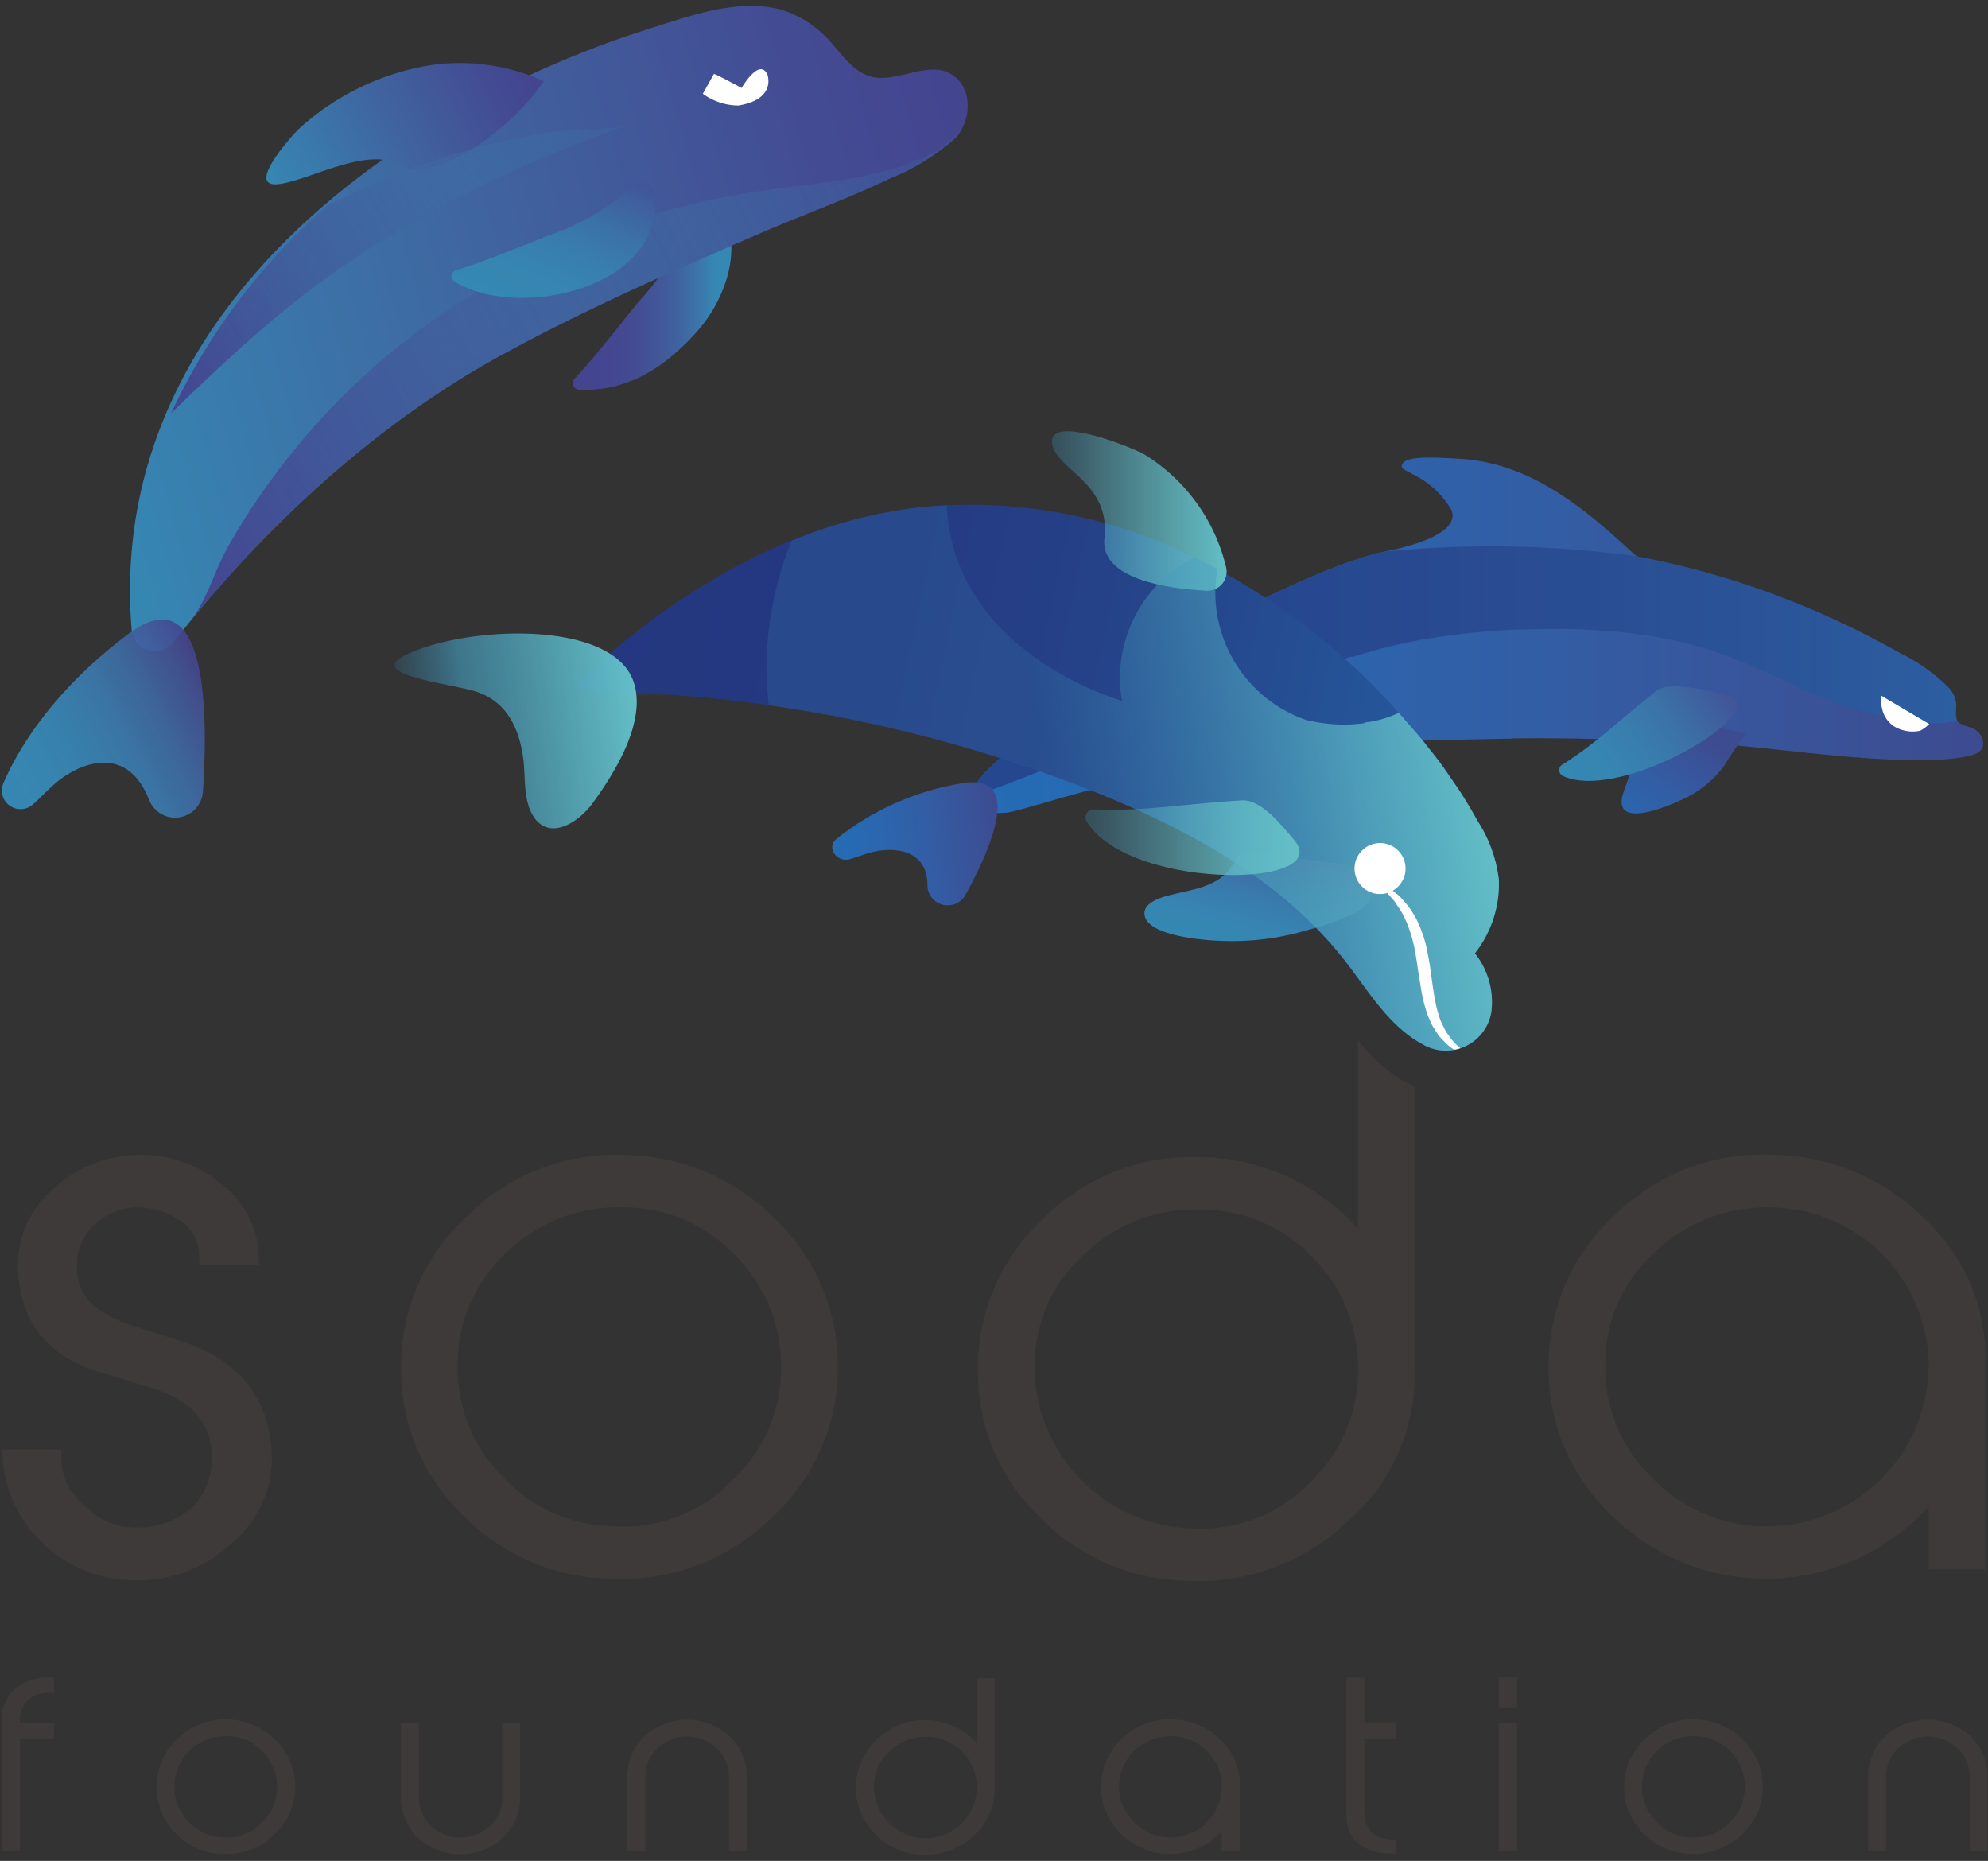 <svg id="圖層_1" data-name="圖層 1" xmlns="http://www.w3.org/2000/svg" xmlns:xlink="http://www.w3.org/1999/xlink" viewBox="-0.156 -0.496 167.117 156.414"><rect x="-0.156" y="-0.496" width="167.117" height="156.414" fill="#333333" stroke="none"/><defs><style>.cls-1{fill:#3d3a39;}.cls-2{fill:url(#未命名漸層);}.cls-3{opacity:0.7;isolation:isolate;fill:url(#未命名漸層_2);}.cls-4{fill:url(#未命名漸層_3);}.cls-5{fill:url(#未命名漸層_4);}.cls-6{fill:#fff;}.cls-7{fill:url(#未命名漸層_5);}.cls-8{fill:url(#未命名漸層_6);}.cls-9{fill:url(#未命名漸層_7);}.cls-10{fill:url(#未命名漸層_8);}.cls-11{fill:url(#未命名漸層_9);}.cls-12{fill:url(#未命名漸層_10);}.cls-13{fill:url(#未命名漸層_11);}.cls-14{fill:url(#未命名漸層_12);}.cls-15{fill:url(#未命名漸層_13);}.cls-16{fill:url(#未命名漸層_14);}.cls-17{fill:url(#未命名漸層_15);}.cls-18{fill:url(#未命名漸層_16);}.cls-19{fill:url(#未命名漸層_17);}.cls-20{fill:url(#未命名漸層_18);}</style><linearGradient id="未命名漸層" x1="81.521" y1="102.987" x2="166.558" y2="102.987" gradientTransform="matrix(1, 0, 0, -1, 0, 155.89)" gradientUnits="userSpaceOnUse"><stop offset="0.002" stop-color="#246cb5"/><stop offset="0.239" stop-color="#2968b1"/><stop offset="0.58" stop-color="#335da4"/><stop offset="0.982" stop-color="#3d4c91"/><stop offset="1" stop-color="#3d4b90"/></linearGradient><linearGradient id="未命名漸層_2" x1="81.526" y1="99.934" x2="164.369" y2="99.934" gradientTransform="matrix(1, 0, 0, -1, 0, 155.89)" gradientUnits="userSpaceOnUse"><stop offset="0" stop-color="#243780"/><stop offset="0.241" stop-color="#243981"/><stop offset="0.453" stop-color="#253f86"/><stop offset="0.655" stop-color="#25498e"/><stop offset="0.849" stop-color="#25579b"/><stop offset="0.999" stop-color="#2566a9"/></linearGradient><linearGradient id="未命名漸層_3" x1="-261.29" y1="134.669" x2="-247.401" y2="134.669" gradientTransform="matrix(1.021, -0.064, -0.098, -0.925, 349.761, 178.965)" xlink:href="#未命名漸層"/><linearGradient id="未命名漸層_4" x1="134.555" y1="84.804" x2="142.216" y2="95.238" xlink:href="#未命名漸層"/><linearGradient id="未命名漸層_5" x1="-92.14" y1="193.429" x2="-77.268" y2="193.429" gradientTransform="matrix(0.823, -0.568, -0.568, -0.823, 317.86, 172.66)" gradientUnits="userSpaceOnUse"><stop offset="0" stop-color="#3588b3"/><stop offset="0.214" stop-color="#3685b2"/><stop offset="0.436" stop-color="#387eae"/><stop offset="0.663" stop-color="#3b72a7"/><stop offset="0.891" stop-color="#3f609e"/><stop offset="1" stop-color="#405698"/></linearGradient><linearGradient id="未命名漸層_6" x1="179.581" y1="-116.817" x2="260.279" y2="-116.817" gradientTransform="matrix(0.978, 0.208, 0.208, -0.978, -101.918, -98.35)" xlink:href="#未命名漸層_2"/><linearGradient id="未命名漸層_7" x1="88.274" y1="113.435" x2="102.958" y2="113.435" gradientTransform="matrix(1, 0, 0, -1, 0, 155.89)" gradientUnits="userSpaceOnUse"><stop offset="0" stop-color="#3e8fb5" stop-opacity="0.3"/><stop offset="0.124" stop-color="#499dbb" stop-opacity="0.387"/><stop offset="0.294" stop-color="#54acc0" stop-opacity="0.506"/><stop offset="0.481" stop-color="#5db6c3" stop-opacity="0.637"/><stop offset="0.696" stop-color="#61bcc5" stop-opacity="0.787"/><stop offset="1" stop-color="#63bec6"/></linearGradient><linearGradient id="未命名漸層_8" x1="-203.2" y1="176.425" x2="-198.474" y2="184.611" gradientTransform="matrix(0.965, -0.264, -0.264, -0.965, 347.067, 196.13)" xlink:href="#未命名漸層_5"/><linearGradient id="未命名漸層_9" x1="-119.397" y1="110.272" x2="-99.568" y2="110.272" gradientTransform="matrix(0.992, -0.13, -0.13, -0.992, 166.588, 156.146)" gradientUnits="userSpaceOnUse"><stop offset="0.005" stop-color="#3588b3" stop-opacity="0.2"/><stop offset="0.285" stop-color="#4499ba" stop-opacity="0.66"/><stop offset="0.725" stop-color="#59b2c2" stop-opacity="0.869"/><stop offset="1" stop-color="#63bec6"/></linearGradient><linearGradient id="未命名漸層_10" x1="88.253" y1="88.957" x2="123.585" y2="95.266" gradientTransform="matrix(1, 0, 0, -1, 0, 155.89)" gradientUnits="userSpaceOnUse"><stop offset="0.005" stop-color="#3588b3" stop-opacity="0.2"/><stop offset="0.176" stop-color="#3f92b7" stop-opacity="0.337"/><stop offset="0.726" stop-color="#59b2c2" stop-opacity="0.78"/><stop offset="1" stop-color="#63bec6"/></linearGradient><linearGradient id="未命名漸層_11" x1="91.364" y1="85.976" x2="108.455" y2="85.976" xlink:href="#未命名漸層_7"/><linearGradient id="未命名漸層_12" x1="48.339" y1="131.636" x2="59.998" y2="131.636" gradientTransform="matrix(1, 0, 0, -1, 0, 155.89)" gradientUnits="userSpaceOnUse"><stop offset="0" stop-color="#44448f"/><stop offset="0.237" stop-color="#444690"/><stop offset="0.42" stop-color="#434c93"/><stop offset="0.584" stop-color="#425698"/><stop offset="0.738" stop-color="#3f64a0"/><stop offset="0.882" stop-color="#3b76aa"/><stop offset="1" stop-color="#3588b3"/></linearGradient><linearGradient id="未命名漸層_13" x1="-306.051" y1="-10.155" x2="-226.269" y2="-10.155" gradientTransform="matrix(0.962, -0.272, -0.272, -0.962, 297.97, -57.096)" gradientUnits="userSpaceOnUse"><stop offset="0" stop-color="#3588b3"/><stop offset="0.066" stop-color="#3782b0"/><stop offset="0.501" stop-color="#40629e"/><stop offset="0.825" stop-color="#434c93"/><stop offset="1" stop-color="#44448f"/></linearGradient><linearGradient id="未命名漸層_14" x1="-424.395" y1="281.758" x2="-404.325" y2="281.758" gradientTransform="matrix(0.884, -0.467, -0.467, -0.884, 507.185, 118.285)" gradientUnits="userSpaceOnUse"><stop offset="0" stop-color="#3588b3"/><stop offset="0.237" stop-color="#3686b2" stop-opacity="0.976"/><stop offset="0.42" stop-color="#3880af" stop-opacity="0.958"/><stop offset="0.584" stop-color="#3b77aa" stop-opacity="0.942"/><stop offset="0.738" stop-color="#3e69a2" stop-opacity="0.926"/><stop offset="0.882" stop-color="#425798" stop-opacity="0.912"/><stop offset="1" stop-color="#44448f" stop-opacity="0.9"/></linearGradient><linearGradient id="未命名漸層_15" x1="-403.568" y1="294.778" x2="-326.815" y2="294.778" gradientTransform="matrix(0.884, -0.467, -0.467, -0.884, 507.185, 118.285)" gradientUnits="userSpaceOnUse"><stop offset="0" stop-color="#44448f"/><stop offset="0.175" stop-color="#434c93" stop-opacity="0.843"/><stop offset="0.499" stop-color="#40629e" stop-opacity="0.551"/><stop offset="0.934" stop-color="#3782b0" stop-opacity="0.159"/><stop offset="1" stop-color="#3588b3" stop-opacity="0.1"/></linearGradient><linearGradient id="未命名漸層_16" x1="-380.573" y1="316.625" x2="-356.088" y2="316.625" gradientTransform="matrix(0.884, -0.467, -0.467, -0.884, 507.185, 118.285)" xlink:href="#未命名漸層_13"/><linearGradient id="未命名漸層_17" x1="-1.033" y1="117.563" x2="7.511" y2="128.026" gradientTransform="matrix(0.965, -0.264, -0.264, -0.965, 76, 138.753)" xlink:href="#未命名漸層_5"/><linearGradient id="未命名漸層_18" x1="-470.048" y1="327.744" x2="-424.151" y2="327.744" gradientTransform="matrix(0.859, -0.512, -0.512, -0.859, 583.689, 71.482)" xlink:href="#未命名漸層_15"/></defs><path class="cls-1" d="M22.667,121.28a9.269,9.269,0,0,1-3.383,7.964,11.451,11.451,0,0,1-8.644,3.072,11.119,11.119,0,0,1-7.548-3.46,10.475,10.475,0,0,1-3.038-7.517H5.003v1.144a5.162,5.162,0,0,0,2.004,3.611,5.934,5.934,0,0,0,4.259,1.807,6.812,6.812,0,0,0,4.761-1.735,5.699,5.699,0,0,0,1.628-4.069q.061-4.368-5.207-5.984l-4.191-1.269q-6.574-1.97-6.888-8.534a8.341,8.341,0,0,1,2.796-6.743,10.84,10.84,0,0,1,7.194-2.984,10.179,10.179,0,0,1,6.817,2.237,8.041,8.041,0,0,1,3.425,5.995v1.015H16.59v-.785a3.426,3.426,0,0,0-1.597-2.93,6.241,6.241,0,0,0-3.665-1.117,5.28,5.28,0,0,0-3.476,1.379,4.445,4.445,0,0,0-1.535,3.299q-.251,3.659,4.572,5.218l4.134,1.319Q22.168,114.54,22.667,121.28Z"/><path class="cls-1" d="M70.271,114.419a16.926,16.926,0,0,1-5.606,12.678,17.787,17.787,0,0,1-13.311,5.1,17.769,17.769,0,0,1-12.622-5.368,16.901,16.901,0,0,1-5.168-12.349,17.098,17.098,0,0,1,5.575-12.797,17.698,17.698,0,0,1,13.28-5.101,18.057,18.057,0,0,1,12.653,5.459A16.947,16.947,0,0,1,70.271,114.419Zm-4.76-.359a13.226,13.226,0,0,0-4.05-9.227,12.741,12.741,0,0,0-9.322-3.836,13.313,13.313,0,0,0-9.732,3.806,12.676,12.676,0,0,0-4.08,9.317,12.829,12.829,0,0,0,3.705,9.438,13.004,13.004,0,0,0,9.354,4.225,12.723,12.723,0,0,0,10.076-3.896A13.051,13.051,0,0,0,65.511,114.06Z"/><path class="cls-1" d="M166.734,114.359V131.42h-4.761v-5.309a18.439,18.439,0,0,1-26.768.656,16.884,16.884,0,0,1-5.178-12.35,17.092,17.092,0,0,1,5.575-12.796,17.576,17.576,0,0,1,13.342-5.041,18.347,18.347,0,0,1,12.778,5.459A15.945,15.945,0,0,1,166.734,114.359Zm-4.761-.329A13.399,13.399,0,0,0,148.6,100.997a13.6,13.6,0,0,0-9.732,3.826,12.536,12.536,0,0,0-4.08,9.268,12.739,12.739,0,0,0,3.735,9.417,13.29,13.29,0,0,0,9.324,4.274,13.616,13.616,0,0,0,14.126-13.752Z"/><path class="cls-1" d="M4.386,145.625H1.521v9.472H.01V144.09a3.284,3.284,0,0,1,1.114-2.661,4.292,4.292,0,0,1,2.865-.938h.397v1.288h-.4a2.634,2.634,0,0,0-1.703.535,2.2,2.2,0,0,0-.761,1.526v.459H4.386Z"/><path class="cls-1" d="M24.656,149.697a5.376,5.376,0,0,1-1.78,4.026,5.65,5.65,0,0,1-4.227,1.62,5.639,5.639,0,0,1-4.008-1.705,5.527,5.527,0,0,1,.13-7.985,5.614,5.614,0,0,1,4.217-1.62,5.739,5.739,0,0,1,4.019,1.733A5.391,5.391,0,0,1,24.656,149.697Zm-1.511-.114a4.203,4.203,0,0,0-1.286-2.93,4.042,4.042,0,0,0-2.96-1.218,4.228,4.228,0,0,0-3.091,1.208,4.024,4.024,0,0,0-1.296,2.959,4.075,4.075,0,0,0,1.176,2.997,4.132,4.132,0,0,0,2.971,1.342,4.041,4.041,0,0,0,3.2-1.237A4.149,4.149,0,0,0,23.145,149.583Z"/><path class="cls-1" d="M43.573,150.455a4.721,4.721,0,0,1-1.422,3.505,5.299,5.299,0,0,1-7.181,0,4.717,4.717,0,0,1-1.422-3.505v-6.156H35.06v6.34a3.095,3.095,0,0,0,1.05,2.345,3.563,3.563,0,0,0,4.902,0,3.094,3.094,0,0,0,1.05-2.345v-6.34h1.512v6.156Z"/><path class="cls-1" d="M62.63,155.097H61.118v-6.309a3.113,3.113,0,0,0-1.05-2.349,3.567,3.567,0,0,0-4.922,0,3.11,3.11,0,0,0-1.05,2.349v6.309H52.584V148.94a4.677,4.677,0,0,1,1.432-3.495,5.325,5.325,0,0,1,7.182,0,4.674,4.674,0,0,1,1.433,3.495v6.157Z"/><path class="cls-1" d="M83.457,149.755a5.14,5.14,0,0,1-1.75,4.025,5.743,5.743,0,0,1-4.257,1.62,5.641,5.641,0,0,1-4.008-1.705,5.368,5.368,0,0,1-1.641-3.922,5.432,5.432,0,0,1,1.767-4.063,5.605,5.605,0,0,1,4.208-1.62,5.73,5.73,0,0,1,4.169,1.914v-5.438h1.512Zm-1.512-.114a4.131,4.131,0,0,0-1.266-2.931,4.07,4.07,0,0,0-2.98-1.218,4.239,4.239,0,0,0-3.081,1.208,4.015,4.015,0,0,0-1.306,2.959,4.335,4.335,0,0,0,4.167,4.339,4.281,4.281,0,0,0,4.466-4.357Z"/><path class="cls-1" d="M104.065,149.679v5.418h-1.512v-1.686a5.854,5.854,0,0,1-8.501.208,5.36,5.36,0,0,1-1.645-3.922,5.426,5.426,0,0,1,1.771-4.063,5.581,5.581,0,0,1,4.237-1.601,5.828,5.828,0,0,1,4.058,1.733A5.057,5.057,0,0,1,104.065,149.679Zm-1.511-.105a4.255,4.255,0,0,0-4.246-4.139,4.319,4.319,0,0,0-3.091,1.215,3.979,3.979,0,0,0-1.296,2.942,4.041,4.041,0,0,0,1.187,2.991,4.218,4.218,0,0,0,2.961,1.357,4.321,4.321,0,0,0,4.485-4.366Z"/><path class="cls-1" d="M117.155,155.324q-4.138,0-4.138-3.354V140.51h1.512v3.77h2.626v1.346h-2.626v6.1q0,2.406,2.626,2.406Z"/><path class="cls-1" d="M127.359,143.01h-1.512v-2.52h1.512Zm0,12.087h-1.512V144.299h1.512Z"/><path class="cls-1" d="M148.027,149.697a5.376,5.376,0,0,1-1.78,4.026,5.926,5.926,0,0,1-8.235-.085,5.527,5.527,0,0,1,.13-7.985,5.614,5.614,0,0,1,4.217-1.62,5.739,5.739,0,0,1,4.019,1.733A5.391,5.391,0,0,1,148.027,149.697Zm-1.512-.114a4.203,4.203,0,0,0-1.286-2.93,4.042,4.042,0,0,0-2.96-1.218,4.228,4.228,0,0,0-3.091,1.208,4.024,4.024,0,0,0-1.296,2.959,4.075,4.075,0,0,0,1.176,2.997,4.132,4.132,0,0,0,2.971,1.342,4.041,4.041,0,0,0,3.2-1.237A4.141,4.141,0,0,0,146.515,149.583Z"/><path class="cls-1" d="M166.924,155.097h-1.512v-6.309a3.113,3.113,0,0,0-1.05-2.349,3.567,3.567,0,0,0-4.922,0,3.11,3.11,0,0,0-1.05,2.349v6.309h-1.512V148.94a4.677,4.677,0,0,1,1.432-3.495,5.325,5.325,0,0,1,7.182,0,4.674,4.674,0,0,1,1.433,3.495v6.157Z"/><path class="cls-1" d="M117.912,90.428a13.277,13.277,0,0,1-3.919-3.522v15.881a18.061,18.061,0,0,0-13.128-6.024,17.635,17.635,0,0,0-13.253,5.101,17.114,17.114,0,0,0-5.564,12.796,16.903,16.903,0,0,0,5.168,12.349,17.768,17.768,0,0,0,12.622,5.369,18.094,18.094,0,0,0,13.404-5.101,16.186,16.186,0,0,0,5.512-12.677V90.777A4.464,4.464,0,0,1,117.912,90.428Zm-7.906,33.637a12.721,12.721,0,0,1-10.076,3.896,13.649,13.649,0,0,1-13.121-13.662,12.623,12.623,0,0,1,4.112-9.317,13.344,13.344,0,0,1,9.701-3.806,12.821,12.821,0,0,1,9.386,3.836,12.991,12.991,0,0,1,3.986,9.227A12.842,12.842,0,0,1,110.006,124.065Z"/><path class="cls-2" d="M165.913,60.861c-.4-.299-1.29-.361-1.541-.768-.197-.33-.074-.885-.082-1.246a2.323,2.323,0,0,0-.595-1.502,15.155,15.155,0,0,0-4.088-2.924,72.513,72.513,0,0,0-22.201-8.16c-4.273-3.963-8.807-7.848-14.882-8.197-2.561-.148-4.742-.246-4.848.611-.032.26.501.432,1.035.746a7.471,7.471,0,0,1,3.116,2.906c.253.557.701,2.248-5.531,3.531C108.833,47.393,92.15,57.053,85.346,62.1c-6.805,5.049-2.854,5.93-.878,5.709s15.585-5.268,30.95-5.928c4.111-.176,11.561-.293,11.561-.293l.008-.02c4.701-.068,8.927.107,13.72.264,6.477.209,12.853,1.404,19.327,1.551a24.618,24.618,0,0,0,4.582-.197c.553-.094,1.763-.246,1.913-.945A1.337,1.337,0,0,0,165.913,60.861Z"/><path class="cls-3" d="M84.313,62.908c-.258.207-.496.41-.713.602-.038.035-.073.068-.11.102a11.9,11.9,0,0,0-1.083,1.104.722.722,0,0,1-.049.057c-.137.164-.254.324-.354.471-.01.016-.019.029-.027.045a2.299,2.299,0,0,0-.451,1.186c2.215-.74,4.995-1.811,8.431-3.273a203.925,203.925,0,0,1,23.542-8.516c.013.012.021.025.034.039a44.431,44.431,0,0,1,7.383-1.699c.551-.063,1.053-.143,1.683-.229,1.278-.15,2.639-.268,4.095-.344.292-.01.608-.021.938-.033.097-.002.198-.006.295-.008.703-.02,1.479-.035,2.365-.045h0c15.593.008,18.157,5.018,26.89,7.113a23.985,23.985,0,0,0,4.599.795,8.545,8.545,0,0,0,2.298-.125c.085-.016.186-.043.29-.07a2.841,2.841,0,0,1-.077-1.23,2.323,2.323,0,0,0-.595-1.502,15.155,15.155,0,0,0-4.088-2.924c-1.656-.916-3.403-1.809-5.21-2.648a67.43,67.43,0,0,0-16.992-5.512h.001l-.006-.006a90.46,90.46,0,0,0-21.104-.396c-7.463,1.535-24.146,11.195-30.95,16.242-.321.24-.612.465-.888.686C84.41,62.826,84.359,62.869,84.313,62.908Z"/><path class="cls-4" d="M71.272,71.721c-1.115.295-1.966-.973-1.129-1.693a22.835,22.835,0,0,1,10.313-4.641c5.603-1.164,2.701,5.43.514,9.404a1.714,1.714,0,0,1-3.16-.719c0-.029.002-.064,0-.096.03-3.244-3.054-3.289-4.788-2.814C72.356,71.342,71.778,71.586,71.272,71.721Z"/><path class="cls-5" d="M146.6,61.207a29.626,29.626,0,0,0-1.854,2.725,9.076,9.076,0,0,1-3.642,2.844c-1.436.674-6.118,2.537-4.665-1.002a20.562,20.562,0,0,0,1.202-5.617C140.564,60.473,143.774,60.346,146.6,61.207Z"/><path class="cls-6" d="M157.966,57.961c-.002.008,4.051,2.395,4.051,2.395a2.97,2.97,0,0,1-.759.568,3.007,3.007,0,0,1-2.207-.377A2.38,2.38,0,0,1,158.045,59,2.795,2.795,0,0,1,157.966,57.961Z"/><path class="cls-7" d="M139.13,57.537c-3.333,2.619-5.048,4.416-8.033,6.287a.552.552,0,0,0,.131.904c4.97,2.287,18.056-5.662,13.825-6.791C143.681,57.572,140.169,56.719,139.13,57.537Z"/><path class="cls-8" d="M49.105,56.193c7.813-7.166,17.421-12.822,27.952-14.041A42.41,42.41,0,0,1,99.15,45.828a56.014,56.014,0,0,1,18.103,13.389,46.879,46.879,0,0,1,6.771,9.25,11.483,11.483,0,0,1,1.815,4.971,9.444,9.444,0,0,1-1.534,5.533,7.965,7.965,0,0,1-.483.66,6.573,6.573,0,0,1,1.384,4.934,3.871,3.871,0,0,1-5.791,2.707c-2.865-1.566-4.53-4.473-6.476-6.971-5.374-6.902-13.405-11.215-21.544-14.424A119.076,119.076,0,0,0,56.434,57.91c-2.538-.184-9.751.475-7.366-1.684C49.08,56.215,49.093,56.203,49.105,56.193Z"/><path class="cls-9" d="M101.264,49.154a1.609,1.609,0,0,0,1.66-1.93,15.292,15.292,0,0,0-6.89-9.531c-1.301-.709-7.942-3.316-7.756-1.002.184,2.262,4.938,3.26,4.409,8.039C92.3,48.223,98.101,48.992,101.264,49.154Z"/><path class="cls-10" d="M104.23,70.998a18.64,18.64,0,0,1-1.172,1.766c-1.188,1.254-2.75,1.469-4.342,1.852-.816.193-2.887.609-2.645,1.85.344,1.76,5.207,2.082,6.448,2.121a22.225,22.225,0,0,0,6.074-.594c6.364-1.656,7.989-2.846,5.269-5.674C113.863,72.318,104.263,71.004,104.23,70.998Z"/><path class="cls-11" d="M45.536,68.934c1.357.689,3.152-.588,4.122-1.914,1.843-2.531,4.572-6.867,3.449-10.205-1.747-5.188-13.805-4.748-19.018-2.332-3.509,1.629,2.516,2.32,5.346,3.027,2.806.703,3.972,2.912,4.376,5.592.24,1.59-.036,3.658.902,5.066A2.189,2.189,0,0,0,45.536,68.934Z"/><path class="cls-12" d="M124.306,78.971a9.437,9.437,0,0,0,1.534-5.533,11.496,11.496,0,0,0-1.815-4.971q-.678-1.251-1.449-2.439c-.217-.342-.461-.664-.688-1-.304-.443-.598-.893-.918-1.326-.317-.432-.657-.846-.989-1.264-.253-.32-.495-.646-.755-.959-.351-.426-.718-.832-1.081-1.246-.239-.273-.472-.551-.715-.82a8.64,8.64,0,0,1-2.907.82l.017.055a12.908,12.908,0,0,1-4.128-.109c-.262-.045-.514-.102-.763-.156a11.368,11.368,0,0,1-7.601-9.766,11.25,11.25,0,0,1,.141-2.92h-.005c-.64-.346-1.292-.666-1.948-.982a11.368,11.368,0,0,0-6.201,11.113c.028.316.076.627.129.936,0,0-14.18-3.93-14.738-16.434-.789.039-1.579.094-2.366.184a40.414,40.414,0,0,0-10.085,2.561c-.199.074-.392.166-.59.244a28.139,28.139,0,0,0-1.917,13.832q3.079.433,6.133,1.029c.063.016.123.025.187.039,1.345.268,2.685.549,4.02.859.174.043.343.086.518.131,1.224.289,2.445.592,3.661.924.347.092.691.197,1.038.297,1.041.293,2.085.588,3.119.91.616.191,1.226.404,1.84.604.766.252,1.536.494,2.299.764,1.381.484,2.754.998,4.116,1.531,8.139,3.209,16.17,7.521,21.544,14.424,1.945,2.498,3.61,5.404,6.476,6.971a3.871,3.871,0,0,0,5.791-2.707,6.574,6.574,0,0,0-1.384-4.934C123.996,79.418,124.155,79.199,124.306,78.971Z"/><circle class="cls-6" cx="115.854" cy="72.508" r="2.145"/><path class="cls-13" d="M104.22,66.779c-5.206.32-8.2.941-12.532.752a.676.676,0,0,0-.499,1.004c3.435,5.793,20.942,5.676,17.445,1.572C107.501,68.777,105.845,66.676,104.22,66.779Z"/><path class="cls-14" d="M58.176,17.027A21.538,21.538,0,0,1,53.6,24.783c-1.782,2.145-3.535,4.511-5.445,6.533a.563.563,0,0,0,.394.952c4.091.144,7.169-1.883,9.836-4.838,2.48-2.748,4.157-7.438,1.829-10.669a1.128,1.128,0,0,0-2.038.266Z"/><path class="cls-15" d="M81.185,8.207A3.074,3.074,0,0,0,80.6,6.455c-2.066-2.652-5.433.461-7.975-.66-1.438-.635-2.265-2.111-3.346-3.174A8.766,8.766,0,0,0,65.35.275c-3.063-.771-6.478.227-9.399,1.156-1.59.508-3.191,1.006-4.762,1.578C30.105,10.67,8.86,27.594,10.912,52.426a1.973,1.973,0,0,0,3.525,1.061c4.463-5.77,14.151-16.838,27.661-24.193,7.027-3.832,14.37-7.041,21.712-10.211,3.52-1.516,7.291-2.871,10.808-4.557a18.608,18.608,0,0,0,5.574-3.449A4.014,4.014,0,0,0,81.185,8.207Z"/><path class="cls-16" d="M2.584,67.139A1.566,1.566,0,0,1,.125,65.34c1.08-2.514,3.923-7.631,10.541-12.572,6.532-4.873,6.701,6.291,6.238,13.273a2.345,2.345,0,0,1-4.498.76c-.02-.041-.037-.088-.057-.135-1.886-4.697-5.887-3.004-7.841-1.33C3.757,65.975,3.157,66.656,2.584,67.139Z"/><path class="cls-17" d="M80.736,10.264a9.351,9.351,0,0,1-4.181,2.838c-4.297,1.732-9.467,1.875-13.986,2.637C44.17,18.83,28.265,29.201,19.01,45.453c-1.065,1.873-1.834,4.627-3.176,6.279,4.919-6.057,14.013-15.768,26.265-22.439,7.027-3.832,14.37-7.041,21.712-10.211,3.52-1.516,7.291-2.871,10.808-4.557a18.608,18.608,0,0,0,5.574-3.449A3.067,3.067,0,0,0,80.736,10.264Z"/><path class="cls-18" d="M45.563,6.322a17.165,17.165,0,0,0-9.202-1.387,21.473,21.473,0,0,0-11.398,5.406c-.422.389-4.511,4.865-1.799,4.646,2.451-.197,7.586-3.268,10.294-1.594C36.166,15.066,42.693,10.572,45.563,6.322Z"/><path class="cls-6" d="M58.924,7.383l.947-1.684.004.027c.05-.049,2.313,1.17,2.313,1.17s1.487-2.59,2.166-1.123c0,0,.79,2.072-2.435,2.598A5.112,5.112,0,0,1,58.924,7.383Z"/><path class="cls-19" d="M53.073,15.15a20.609,20.609,0,0,1-7.064,4.125c-2.53,1.006-5.225,2.135-7.822,2.941a.532.532,0,0,0-.121.967c5.353,3.268,17.62.568,16.815-7.295a1.065,1.065,0,0,0-1.808-.738Z"/><path class="cls-20" d="M45.979,10.641a60.151,60.151,0,0,0-18.613,6.174,52.022,52.022,0,0,0-13.13,17.416c2.572-2.504,5.188-4.961,7.91-7.309C32.967,17.596,45.563,12.389,53.142,9.863,51.077,10.555,48.159,10.295,45.979,10.641Z"/><path class="cls-6" d="M122.49,87.512a4.608,4.608,0,0,1-.764-.838c-.118-.17-.252-.336-.368-.521-.097-.199-.196-.404-.299-.615a3.395,3.395,0,0,1-.252-.676,6.253,6.253,0,0,1-.212-.73c-.054-.256-.109-.514-.165-.779q-.056-.405-.127-.818c-.078-.563-.157-1.135-.236-1.707-.082-.576-.203-1.162-.317-1.734a10.65,10.65,0,0,0-.536-1.662,7.191,7.191,0,0,0-.77-1.451,9.313,9.313,0,0,0-.938-1.131c-.339-.309-.685-.551-.97-.773a4.742,4.742,0,0,0-.802-.455c-.459-.229-.722-.355-.722-.355s.221.191.608.523a6.582,6.582,0,0,1,.684.607c.226.252.481.539.76.852.217.361.509.707.719,1.133a8.623,8.623,0,0,1,.575,1.373,12.954,12.954,0,0,1,.411,1.551c.096.549.2,1.102.27,1.678.092.572.184,1.148.273,1.715a12.706,12.706,0,0,0,.401,1.684,5.09,5.09,0,0,0,.293.789,3.968,3.968,0,0,0,.361.723c.143.225.28.439.414.65.16.191.338.357.494.525a3.394,3.394,0,0,0,.824.666,4.219,4.219,0,0,0,.499-.121C122.563,87.574,122.526,87.551,122.49,87.512Z"/></svg>